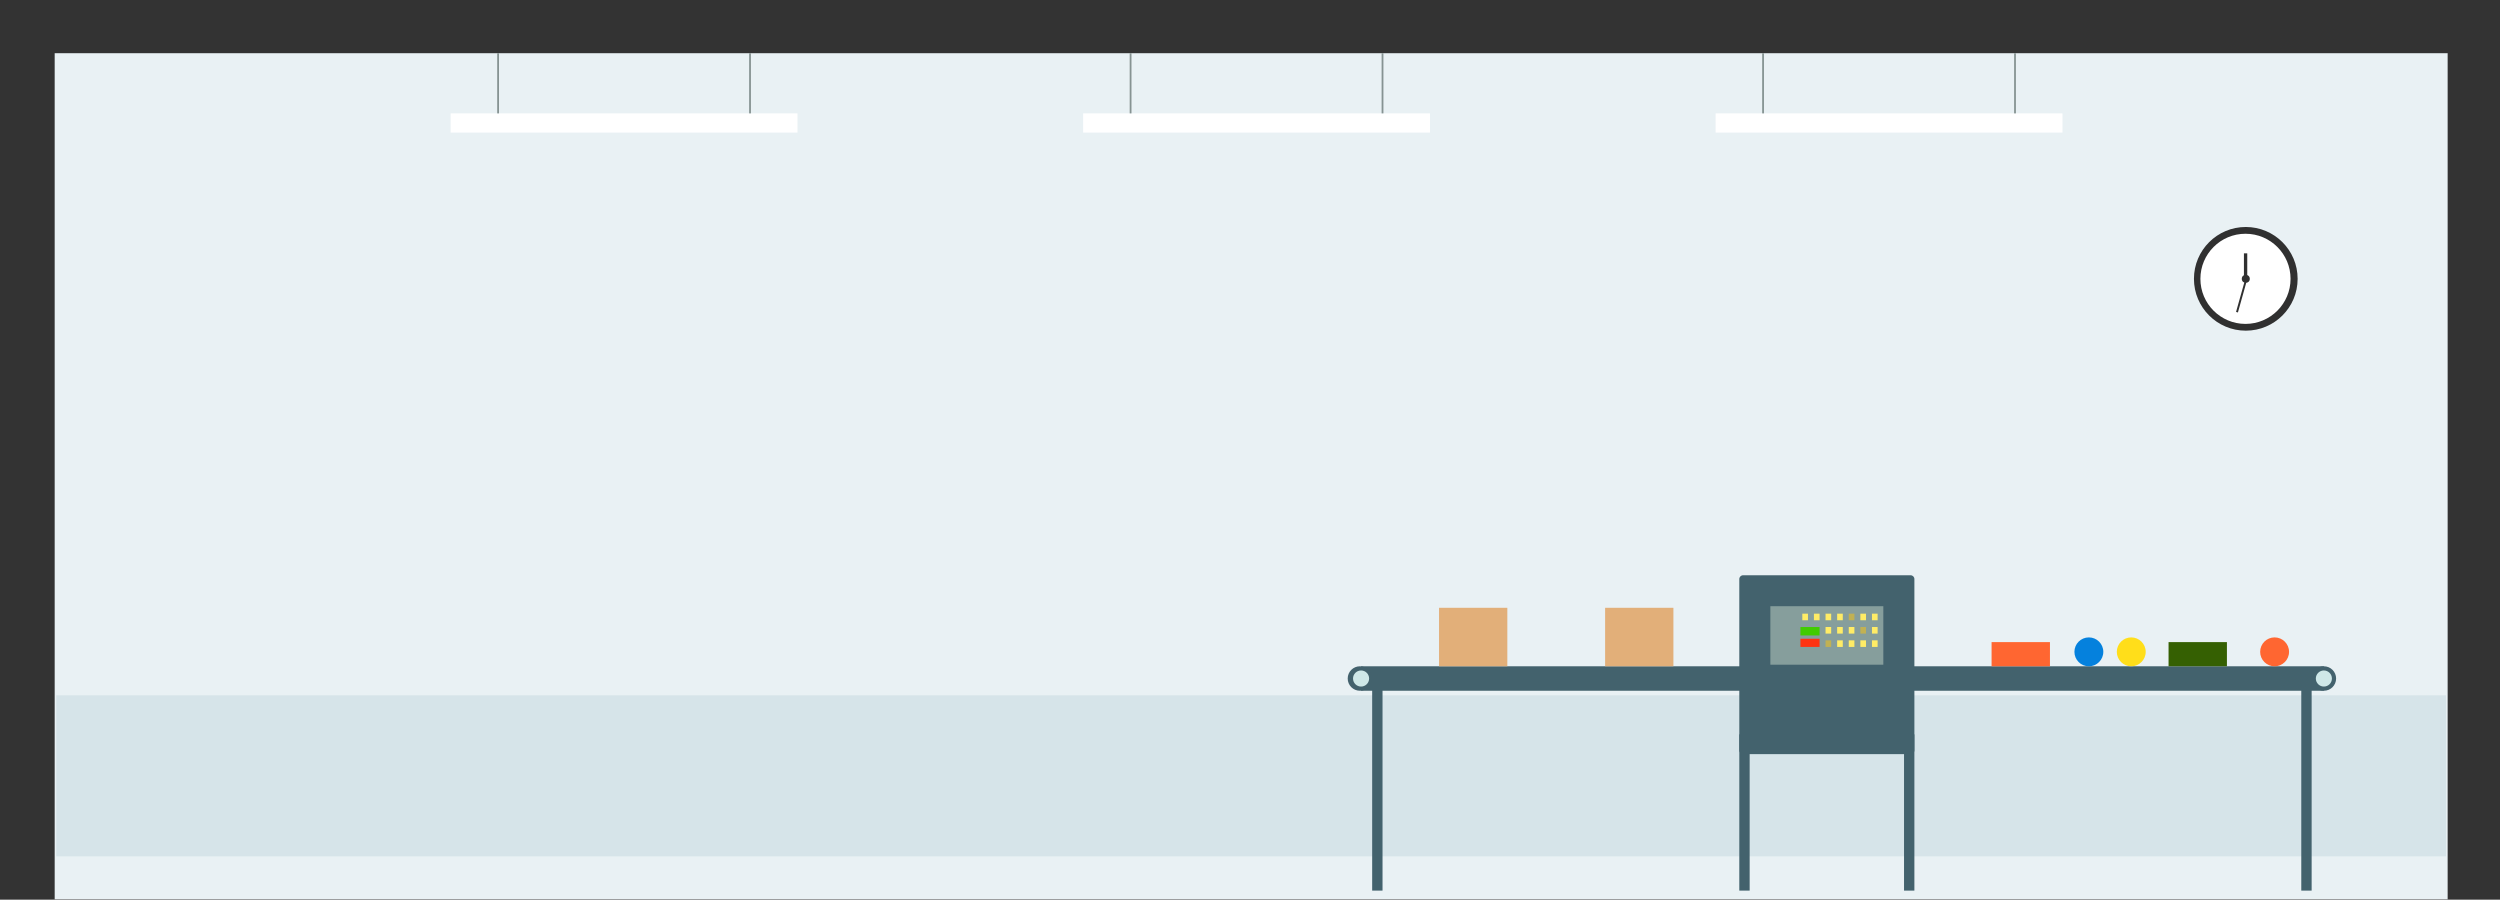 <?xml version="1.0" encoding="utf-8"?>
<!-- Generator: Adobe Illustrator 16.0.0, SVG Export Plug-In . SVG Version: 6.00 Build 0)  -->
<!DOCTYPE svg PUBLIC "-//W3C//DTD SVG 1.1//EN" "http://www.w3.org/Graphics/SVG/1.1/DTD/svg11.dtd">
<svg version="1.1" id="Layer_1" xmlns="http://www.w3.org/2000/svg" xmlns:xlink="http://www.w3.org/1999/xlink" x="0px" y="0px"
	 width="800.303px" height="288px" viewBox="0 27.707 800.303 288" enable-background="new 0 27.707 800.303 288"
	 xml:space="preserve">
<rect x="0" y="27.707" width="800.303" height="288" fill="#333333" stroke="none"/>
<rect x="17.506" y="44.74" fill="#E9F1F4" width="766.039" height="270.856"/>
<g opacity="0.5">
	<rect x="18.011" y="250.281" fill="#C3D7DD" width="765.018" height="51.57"/>
</g>
<g>
	<circle fill="#303030" cx="718.924" cy="116.966" r="16.596"/>
	<circle fill="#FFFFFF" cx="718.825" cy="116.966" r="14.43"/>
	<circle fill="#303030" cx="718.924" cy="116.966" r="1.28"/>
	<rect x="718.327" y="108.808" fill="#303030" width="1.069" height="8.158"/>
	
		<rect x="717.088" y="116.85" transform="matrix(0.963 0.27 -0.27 0.963 59.837 -189.411)" fill="#303030" width="0.625" height="11.252"/>
</g>
<g>
	<g>
		<rect x="549.203" y="64.004" fill="#FFFFFF" width="111.039" height="6.147"/>
		<g>
			<rect x="564.109" y="44.74" fill="#869392" width="0.576" height="19.265"/>
			<rect x="644.757" y="44.74" fill="#869392" width="0.578" height="19.265"/>
		</g>
	</g>
	<g>
		<rect x="346.729" y="64.004" fill="#FFFFFF" width="111.041" height="6.147"/>
		<g>
			<rect x="361.636" y="44.74" fill="#869392" width="0.576" height="19.265"/>
			<rect x="442.285" y="44.74" fill="#869392" width="0.578" height="19.265"/>
		</g>
	</g>
	<g>
		<rect x="144.255" y="64.004" fill="#FFFFFF" width="111.04" height="6.147"/>
		<g>
			<rect x="159.163" y="44.74" fill="#869392" width="0.577" height="19.265"/>
			<rect x="239.812" y="44.74" fill="#869392" width="0.576" height="19.265"/>
		</g>
	</g>
</g>
<g>
	<circle fill="#43626D" cx="743.922" cy="244.916" r="3.917"/>
	<rect x="435.709" y="240.998" fill="#43626D" width="308.212" height="7.834"/>
	<circle fill="#43626D" cx="435.344" cy="244.916" r="3.917"/>
</g>
<circle fill="#CFE8E8" cx="743.921" cy="244.916" r="2.576"/>
<circle fill="#CFE8E8" cx="435.709" cy="244.916" r="2.576"/>
<path fill="#43626D" d="M556.787,267.912c0,0.666,0.539,1.207,1.205,1.207h53.64c0.666,0,1.205-0.541,1.205-1.207v-54.844
	c0-0.666-0.539-1.205-1.205-1.205h-53.64c-0.666,0-1.205,0.539-1.205,1.205V267.912z"/>
<rect x="513.831" y="222.273" fill="#E2AF79" width="21.862" height="18.725"/>
<rect x="460.668" y="222.273" fill="#E2AF79" width="21.861" height="18.725"/>
<circle fill="#FF6631" cx="728.148" cy="236.375" r="4.624"/>
<circle fill="#FFDE1A" cx="682.261" cy="236.375" r="4.624"/>
<circle fill="#0581DD" cx="668.689" cy="236.375" r="4.625"/>
<rect x="694.2" y="233.258" fill="#356002" width="18.684" height="7.74"/>
<rect x="637.546" y="233.258" fill="#FF6631" width="18.684" height="7.74"/>
<rect x="609.521" y="262.789" fill="#43626D" width="3.315" height="50.023"/>
<rect x="556.787" y="262.789" fill="#43626D" width="3.314" height="50.023"/>
<rect x="439.261" y="244.916" fill="#43626D" width="3.315" height="67.896"/>
<rect x="736.689" y="244.916" fill="#43626D" width="3.316" height="67.896"/>
<rect x="566.73" y="221.766" fill="#869E9C" width="36.162" height="18.725"/>
<rect x="599.257" y="224.156" fill="#FFEC66" width="1.809" height="2.109"/>
<rect x="595.542" y="224.156" fill="#FFEC66" width="1.808" height="2.109"/>
<rect x="591.826" y="224.156" fill="#C1B153" width="1.808" height="2.109"/>
<rect x="588.109" y="224.156" fill="#FFEC66" width="1.808" height="2.109"/>
<rect x="599.257" y="228.426" fill="#FFEC66" width="1.809" height="2.109"/>
<rect x="595.542" y="228.426" fill="#C1B153" width="1.808" height="2.109"/>
<rect x="591.826" y="228.426" fill="#FFEC66" width="1.808" height="2.109"/>
<rect x="588.109" y="228.426" fill="#FFEC66" width="1.808" height="2.109"/>
<rect x="599.257" y="232.693" fill="#FFEC66" width="1.809" height="2.109"/>
<rect x="595.542" y="232.693" fill="#FFEC66" width="1.808" height="2.109"/>
<rect x="591.826" y="232.693" fill="#FFEC66" width="1.808" height="2.109"/>
<rect x="588.109" y="232.693" fill="#FFEC66" width="1.808" height="2.109"/>
<rect x="584.393" y="228.426" fill="#FFEC66" width="1.808" height="2.109"/>
<rect x="584.393" y="232.693" fill="#C1B153" width="1.808" height="2.109"/>
<rect x="584.393" y="224.156" fill="#FFEC66" width="1.808" height="2.109"/>
<rect x="580.677" y="224.156" fill="#FFEC66" width="1.807" height="2.109"/>
<rect x="576.96" y="224.156" fill="#FFEC66" width="1.809" height="2.109"/>
<rect x="576.357" y="228.426" fill="#41CC00" width="6.127" height="2.701"/>
<rect x="576.357" y="232.191" fill="#FF3312" width="6.127" height="2.611"/>
</svg>
